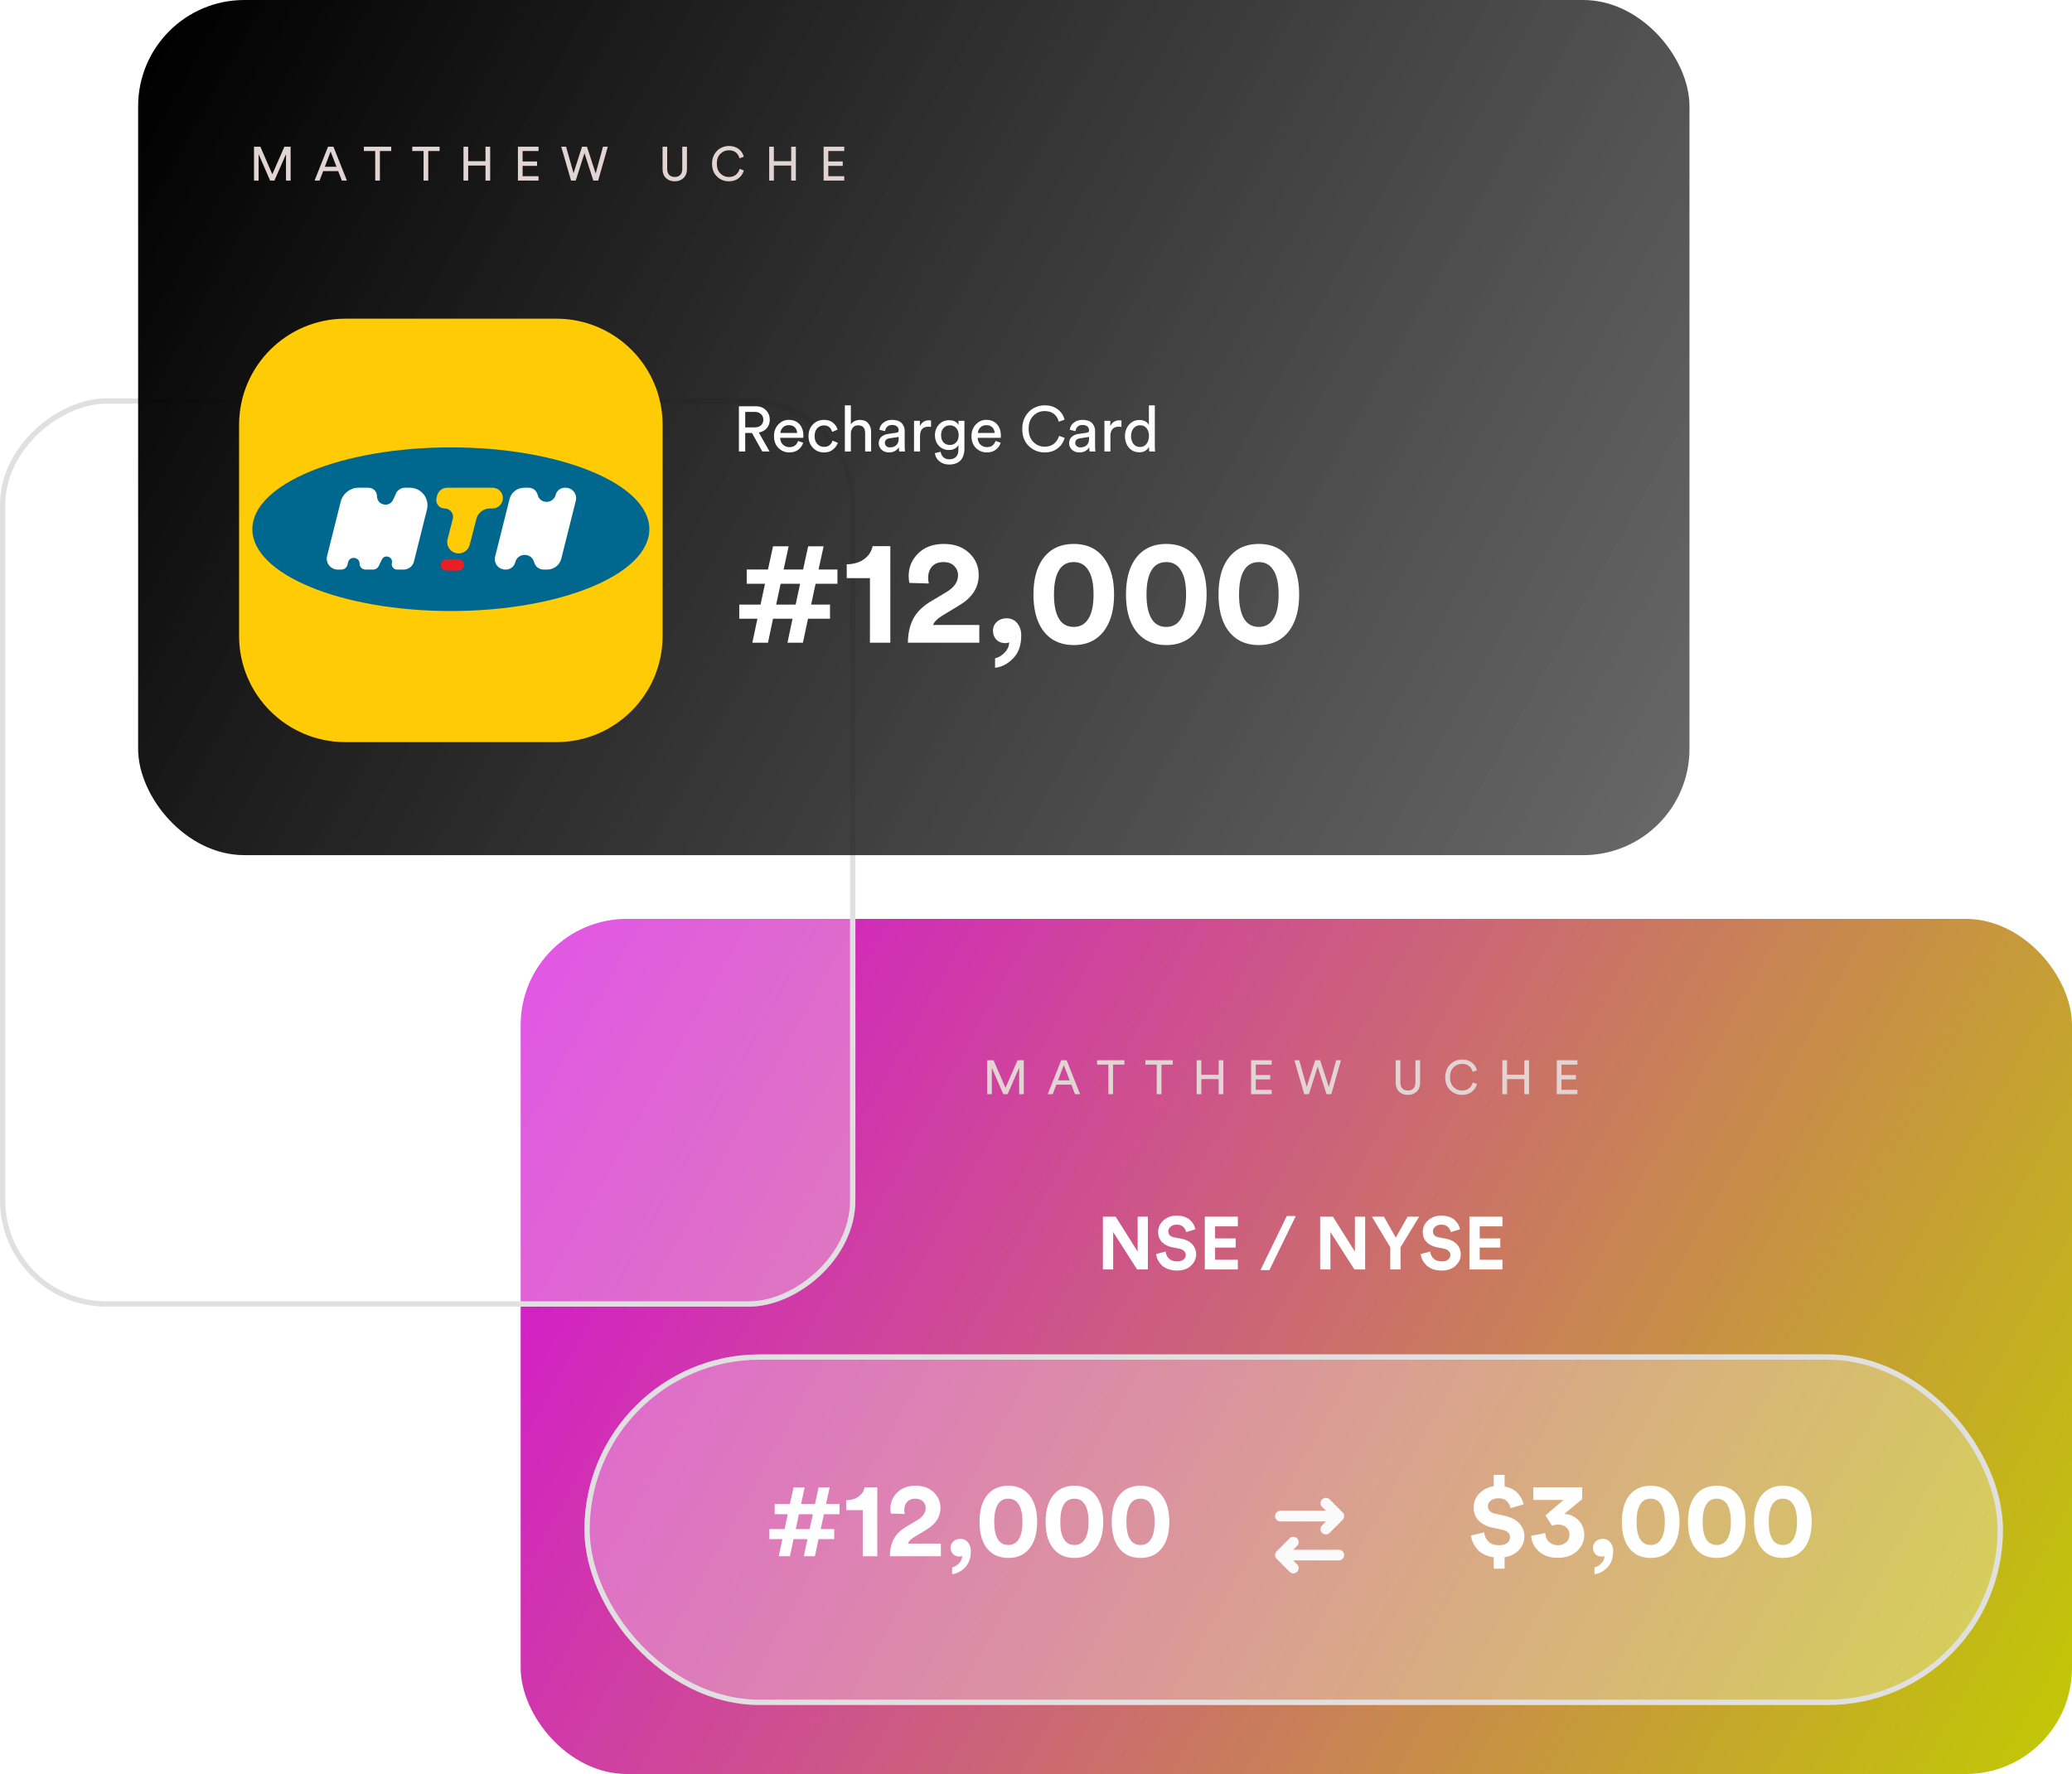 <svg width="390" height="334" viewBox="0 0 390 334" fill="none" xmlns="http://www.w3.org/2000/svg">
<rect x="98" y="173" width="292" height="161" rx="20" fill="url(#paint0_linear)"/>
<path d="M192.704 206H191.831V201.032L189.653 206H188.843L186.683 201.032V206H185.81V199.619H187.007L189.257 204.812L191.525 199.619H192.704V206ZM202.346 206L201.653 204.218H198.827L198.152 206H197.207L199.745 199.619H200.762L203.3 206H202.346ZM200.231 200.537L199.142 203.399H201.338L200.231 200.537ZM211.641 200.438H209.508V206H208.626V200.438H206.493V199.619H211.641V200.438ZM220.743 200.438H218.61V206H217.728V200.438H215.595V199.619H220.743V200.438ZM230.263 206H229.381V203.165H226.123V206H225.241V199.619H226.123V202.346H229.381V199.619H230.263V206ZM239.365 206H235.486V199.619H239.365V200.438H236.368V202.4H239.086V203.228H236.368V205.181H239.365V206ZM250.12 204.668L251.497 199.619H252.406L250.588 206H249.679L248.014 200.825L246.367 206H245.485L243.64 199.619H244.549L245.953 204.614L247.555 199.619H248.482L250.12 204.668ZM266.652 205.523C266.226 205.931 265.677 206.135 265.005 206.135C264.333 206.135 263.781 205.931 263.349 205.523C262.923 205.115 262.71 204.548 262.71 203.822V199.619H263.583V203.795C263.583 204.281 263.706 204.656 263.952 204.92C264.204 205.184 264.555 205.316 265.005 205.316C265.455 205.316 265.803 205.184 266.049 204.92C266.295 204.656 266.418 204.281 266.418 203.795V199.619H267.3V203.822C267.3 204.548 267.084 205.115 266.652 205.523ZM275.193 206.135C274.323 206.135 273.576 205.835 272.952 205.235C272.334 204.635 272.025 203.825 272.025 202.805C272.025 202.121 272.181 201.521 272.493 201.005C272.805 200.489 273.198 200.108 273.672 199.862C274.146 199.61 274.653 199.484 275.193 199.484C275.913 199.484 276.519 199.667 277.011 200.033C277.509 200.393 277.839 200.885 278.001 201.509L277.182 201.797C277.062 201.317 276.831 200.948 276.489 200.69C276.147 200.426 275.715 200.294 275.193 200.294C274.569 200.294 274.035 200.516 273.591 200.96C273.147 201.398 272.925 202.013 272.925 202.805C272.925 203.597 273.147 204.215 273.591 204.659C274.035 205.103 274.569 205.325 275.193 205.325C275.715 205.325 276.15 205.187 276.498 204.911C276.846 204.629 277.089 204.257 277.227 203.795L278.01 204.083C277.836 204.701 277.5 205.199 277.002 205.577C276.51 205.949 275.907 206.135 275.193 206.135ZM287.802 206H286.92V203.165H283.662V206H282.78V199.619H283.662V202.346H286.92V199.619H287.802V206ZM296.903 206H293.024V199.619H296.903V200.438H293.906V202.4H296.624V203.228H293.906V205.181H296.903V206Z" fill="#E3D4D4"/>
<g filter="url(#filter0_b)">
<rect x="110" y="255" width="267" height="66" rx="33" fill="white" fill-opacity="0.3"/>
<rect x="110.5" y="255.5" width="266" height="65" rx="32.5" stroke="#E0E0E0"/>
</g>
<path d="M283.2 295.34H281.16V293.2C279.867 293.027 278.853 292.54 278.12 291.74C277.4 290.94 276.987 290.06 276.88 289.1L279.36 288.5C279.427 289.193 279.693 289.773 280.16 290.24C280.627 290.693 281.293 290.92 282.16 290.92C282.8 290.92 283.3 290.787 283.66 290.52C284.033 290.24 284.22 289.873 284.22 289.42C284.22 288.687 283.72 288.213 282.72 288L280.88 287.6C279.787 287.36 278.927 286.913 278.3 286.26C277.687 285.593 277.38 284.787 277.38 283.84C277.38 282.8 277.733 281.913 278.44 281.18C279.16 280.447 280.067 279.993 281.16 279.82V277.68H283.2V279.88C284.253 280.067 285.073 280.48 285.66 281.12C286.247 281.747 286.62 282.453 286.78 283.24L284.32 283.94C284.24 283.473 284.02 283.047 283.66 282.66C283.313 282.273 282.773 282.08 282.04 282.08C281.427 282.08 280.94 282.233 280.58 282.54C280.233 282.847 280.06 283.213 280.06 283.64C280.06 284.333 280.52 284.78 281.44 284.98L283.26 285.4C284.473 285.667 285.387 286.147 286 286.84C286.613 287.52 286.92 288.327 286.92 289.26C286.92 290.22 286.587 291.067 285.92 291.8C285.267 292.533 284.36 292.993 283.2 293.18V295.34ZM292.116 287.24L290.896 285.32L294.296 282.4H288.616V280.02H297.796V282.24L294.436 285.04C295.463 285.08 296.343 285.467 297.076 286.2C297.823 286.92 298.196 287.853 298.196 289C298.196 290.173 297.743 291.187 296.836 292.04C295.929 292.88 294.723 293.3 293.216 293.3C291.763 293.3 290.583 292.9 289.676 292.1C288.769 291.287 288.276 290.307 288.196 289.16L290.856 288.64C290.883 289.307 291.109 289.853 291.536 290.28C291.976 290.707 292.536 290.92 293.216 290.92C293.883 290.92 294.416 290.733 294.816 290.36C295.216 289.987 295.416 289.52 295.416 288.96C295.416 288.36 295.216 287.893 294.816 287.56C294.429 287.213 293.923 287.04 293.296 287.04C292.883 287.04 292.489 287.107 292.116 287.24ZM300.297 292.6C299.991 292.28 299.837 291.88 299.837 291.4C299.837 290.92 300.011 290.52 300.357 290.2C300.704 289.88 301.137 289.72 301.657 289.72C302.257 289.72 302.737 289.94 303.097 290.38C303.457 290.807 303.637 291.353 303.637 292.02C303.637 293.353 303.271 294.387 302.537 295.12C301.817 295.853 301.011 296.273 300.117 296.38V295.1C300.597 294.993 301.031 294.733 301.417 294.32C301.804 293.92 302.004 293.46 302.017 292.94C301.911 293.02 301.737 293.06 301.497 293.06C301.004 293.06 300.604 292.907 300.297 292.6ZM308.737 283.22C308.27 283.953 308.037 285.053 308.037 286.52C308.037 287.987 308.27 289.087 308.737 289.82C309.177 290.527 309.83 290.88 310.697 290.88C311.55 290.88 312.197 290.527 312.637 289.82C313.117 289.1 313.357 288 313.357 286.52C313.357 285.04 313.117 283.94 312.637 283.22C312.197 282.513 311.55 282.16 310.697 282.16C309.83 282.16 309.177 282.513 308.737 283.22ZM306.417 291.14C305.657 289.98 305.277 288.44 305.277 286.52C305.277 284.6 305.657 283.06 306.417 281.9C307.39 280.447 308.817 279.72 310.697 279.72C312.577 279.72 313.997 280.447 314.957 281.9C315.73 283.073 316.117 284.613 316.117 286.52C316.117 288.427 315.73 289.967 314.957 291.14C313.997 292.593 312.577 293.32 310.697 293.32C308.817 293.32 307.39 292.593 306.417 291.14ZM321.178 283.22C320.712 283.953 320.478 285.053 320.478 286.52C320.478 287.987 320.712 289.087 321.178 289.82C321.618 290.527 322.272 290.88 323.138 290.88C323.992 290.88 324.638 290.527 325.078 289.82C325.558 289.1 325.798 288 325.798 286.52C325.798 285.04 325.558 283.94 325.078 283.22C324.638 282.513 323.992 282.16 323.138 282.16C322.272 282.16 321.618 282.513 321.178 283.22ZM318.858 291.14C318.098 289.98 317.718 288.44 317.718 286.52C317.718 284.6 318.098 283.06 318.858 281.9C319.832 280.447 321.258 279.72 323.138 279.72C325.018 279.72 326.438 280.447 327.398 281.9C328.172 283.073 328.558 284.613 328.558 286.52C328.558 288.427 328.172 289.967 327.398 291.14C326.438 292.593 325.018 293.32 323.138 293.32C321.258 293.32 319.832 292.593 318.858 291.14ZM333.62 283.22C333.153 283.953 332.92 285.053 332.92 286.52C332.92 287.987 333.153 289.087 333.62 289.82C334.06 290.527 334.713 290.88 335.58 290.88C336.433 290.88 337.08 290.527 337.52 289.82C338 289.1 338.24 288 338.24 286.52C338.24 285.04 338 283.94 337.52 283.22C337.08 282.513 336.433 282.16 335.58 282.16C334.713 282.16 334.06 282.513 333.62 283.22ZM331.3 291.14C330.54 289.98 330.16 288.44 330.16 286.52C330.16 284.6 330.54 283.06 331.3 281.9C332.273 280.447 333.7 279.72 335.58 279.72C337.46 279.72 338.88 280.447 339.84 281.9C340.613 283.073 341 284.613 341 286.52C341 288.427 340.613 289.967 339.84 291.14C338.88 292.593 337.46 293.32 335.58 293.32C333.7 293.32 332.273 292.593 331.3 291.14Z" fill="white"/>
<path d="M145.82 285.08V283.16H148.68L149.36 280.04H151.46L150.78 283.16H153.4L154.08 280.04H156.16L155.48 283.16H158.02V285.08H155.08L154.48 287.88H157.02V289.78H154.06L153.38 293H151.3L151.98 289.78H149.36L148.68 293H146.58L147.26 289.78H144.82V287.88H147.68L148.28 285.08H145.82ZM150.38 285.08L149.78 287.88H152.4L153 285.08H150.38ZM165.128 293H162.388V284.32H159.268V282.46C160.202 282.447 160.982 282.213 161.608 281.76C162.235 281.293 162.615 280.713 162.748 280.02H165.128V293ZM170.312 285.04L167.692 284.96C167.625 284.653 167.592 284.353 167.592 284.06C167.592 282.86 168.018 281.84 168.872 281C169.725 280.147 170.878 279.72 172.332 279.72C173.745 279.72 174.878 280.127 175.732 280.94C176.585 281.74 177.012 282.727 177.012 283.9C177.012 285.553 176.172 286.893 174.492 287.92L171.992 289.44C171.405 289.813 171.032 290.207 170.872 290.62H177.092V293H167.492C167.505 291.787 167.738 290.727 168.192 289.82C168.658 288.913 169.445 288.127 170.552 287.46L172.692 286.18C173.718 285.567 174.232 284.82 174.232 283.94C174.232 283.447 174.058 283.027 173.712 282.68C173.378 282.333 172.898 282.16 172.272 282.16C171.605 282.16 171.092 282.36 170.732 282.76C170.385 283.16 170.212 283.68 170.212 284.32C170.212 284.56 170.245 284.8 170.312 285.04ZM179.391 292.6C179.084 292.28 178.931 291.88 178.931 291.4C178.931 290.92 179.104 290.52 179.451 290.2C179.798 289.88 180.231 289.72 180.751 289.72C181.351 289.72 181.831 289.94 182.191 290.38C182.551 290.807 182.731 291.353 182.731 292.02C182.731 293.353 182.364 294.387 181.631 295.12C180.911 295.853 180.104 296.273 179.211 296.38V295.1C179.691 294.993 180.124 294.733 180.511 294.32C180.898 293.92 181.098 293.46 181.111 292.94C181.004 293.02 180.831 293.06 180.591 293.06C180.098 293.06 179.698 292.907 179.391 292.6ZM187.831 283.22C187.364 283.953 187.131 285.053 187.131 286.52C187.131 287.987 187.364 289.087 187.831 289.82C188.271 290.527 188.924 290.88 189.791 290.88C190.644 290.88 191.291 290.527 191.731 289.82C192.211 289.1 192.451 288 192.451 286.52C192.451 285.04 192.211 283.94 191.731 283.22C191.291 282.513 190.644 282.16 189.791 282.16C188.924 282.16 188.271 282.513 187.831 283.22ZM185.511 291.14C184.751 289.98 184.371 288.44 184.371 286.52C184.371 284.6 184.751 283.06 185.511 281.9C186.484 280.447 187.911 279.72 189.791 279.72C191.671 279.72 193.091 280.447 194.051 281.9C194.824 283.073 195.211 284.613 195.211 286.52C195.211 288.427 194.824 289.967 194.051 291.14C193.091 292.593 191.671 293.32 189.791 293.32C187.911 293.32 186.484 292.593 185.511 291.14ZM200.272 283.22C199.806 283.953 199.572 285.053 199.572 286.52C199.572 287.987 199.806 289.087 200.272 289.82C200.712 290.527 201.366 290.88 202.232 290.88C203.086 290.88 203.732 290.527 204.172 289.82C204.652 289.1 204.892 288 204.892 286.52C204.892 285.04 204.652 283.94 204.172 283.22C203.732 282.513 203.086 282.16 202.232 282.16C201.366 282.16 200.712 282.513 200.272 283.22ZM197.952 291.14C197.192 289.98 196.812 288.44 196.812 286.52C196.812 284.6 197.192 283.06 197.952 281.9C198.926 280.447 200.352 279.72 202.232 279.72C204.112 279.72 205.532 280.447 206.492 281.9C207.266 283.073 207.652 284.613 207.652 286.52C207.652 288.427 207.266 289.967 206.492 291.14C205.532 292.593 204.112 293.32 202.232 293.32C200.352 293.32 198.926 292.593 197.952 291.14ZM212.714 283.22C212.247 283.953 212.014 285.053 212.014 286.52C212.014 287.987 212.247 289.087 212.714 289.82C213.154 290.527 213.807 290.88 214.674 290.88C215.527 290.88 216.174 290.527 216.614 289.82C217.094 289.1 217.334 288 217.334 286.52C217.334 285.04 217.094 283.94 216.614 283.22C216.174 282.513 215.527 282.16 214.674 282.16C213.807 282.16 213.154 282.513 212.714 283.22ZM210.394 291.14C209.634 289.98 209.254 288.44 209.254 286.52C209.254 284.6 209.634 283.06 210.394 281.9C211.367 280.447 212.794 279.72 214.674 279.72C216.554 279.72 217.974 280.447 218.934 281.9C219.707 283.073 220.094 284.613 220.094 286.52C220.094 288.427 219.707 289.967 218.934 291.14C217.974 292.593 216.554 293.32 214.674 293.32C212.794 293.32 211.367 292.593 210.394 291.14Z" fill="white"/>
<path d="M252 285.444L249.556 283M252 285.444H241H252ZM252 285.444L249.556 287.889L252 285.444Z" stroke="#FAFAFA" stroke-width="2" stroke-linecap="round" stroke-linejoin="round"/>
<path d="M241 292.778L243.444 290.333M241 292.778H252H241ZM241 292.778L243.444 295.222L241 292.778Z" stroke="#FAFAFA" stroke-width="2" stroke-linecap="round" stroke-linejoin="round"/>
<path d="M216.063 239H214.033L209.525 231.958V239H207.593V229.074H210.001L214.131 235.64V229.074H216.063V239ZM225.003 231.44L223.267 231.972C223.202 231.617 223.025 231.295 222.735 231.006C222.446 230.717 222.021 230.572 221.461 230.572C221.004 230.572 220.631 230.698 220.341 230.95C220.052 231.193 219.907 231.487 219.907 231.832C219.907 232.439 220.267 232.812 220.985 232.952L222.371 233.218C223.249 233.386 223.93 233.736 224.415 234.268C224.901 234.8 225.143 235.425 225.143 236.144C225.143 236.965 224.817 237.684 224.163 238.3C223.519 238.907 222.651 239.21 221.559 239.21C220.934 239.21 220.369 239.117 219.865 238.93C219.361 238.743 218.955 238.496 218.647 238.188C218.339 237.871 218.097 237.539 217.919 237.194C217.751 236.839 217.649 236.475 217.611 236.102L219.403 235.626C219.45 236.158 219.655 236.601 220.019 236.956C220.393 237.311 220.911 237.488 221.573 237.488C222.077 237.488 222.469 237.376 222.749 237.152C223.039 236.928 223.183 236.634 223.183 236.27C223.183 235.981 223.076 235.733 222.861 235.528C222.656 235.313 222.362 235.169 221.979 235.094L220.593 234.814C219.791 234.646 219.156 234.315 218.689 233.82C218.223 233.325 217.989 232.709 217.989 231.972C217.989 231.095 218.325 230.357 218.997 229.76C219.679 229.163 220.495 228.864 221.447 228.864C222.017 228.864 222.525 228.943 222.973 229.102C223.421 229.261 223.781 229.475 224.051 229.746C224.322 230.007 224.532 230.278 224.681 230.558C224.831 230.838 224.938 231.132 225.003 231.44ZM232.991 239H226.775V229.074H232.991V230.894H228.707V233.162H232.585V234.884H228.707V237.18H232.991V239ZM243.898 228.948L238.928 239.126H237.248L242.204 228.948H243.898ZM256.956 239H254.926L250.418 231.958V239H248.486V229.074H250.894L255.024 235.64V229.074H256.956V239ZM261.682 234.828L258.224 229.074H260.492L262.718 233.008L264.944 229.074H267.114L263.614 234.828V239H261.682V234.828ZM274.81 231.44L273.074 231.972C273.009 231.617 272.831 231.295 272.542 231.006C272.253 230.717 271.828 230.572 271.268 230.572C270.811 230.572 270.437 230.698 270.148 230.95C269.859 231.193 269.714 231.487 269.714 231.832C269.714 232.439 270.073 232.812 270.792 232.952L272.178 233.218C273.055 233.386 273.737 233.736 274.222 234.268C274.707 234.8 274.95 235.425 274.95 236.144C274.95 236.965 274.623 237.684 273.97 238.3C273.326 238.907 272.458 239.21 271.366 239.21C270.741 239.21 270.176 239.117 269.672 238.93C269.168 238.743 268.762 238.496 268.454 238.188C268.146 237.871 267.903 237.539 267.726 237.194C267.558 236.839 267.455 236.475 267.418 236.102L269.21 235.626C269.257 236.158 269.462 236.601 269.826 236.956C270.199 237.311 270.717 237.488 271.38 237.488C271.884 237.488 272.276 237.376 272.556 237.152C272.845 236.928 272.99 236.634 272.99 236.27C272.99 235.981 272.883 235.733 272.668 235.528C272.463 235.313 272.169 235.169 271.786 235.094L270.4 234.814C269.597 234.646 268.963 234.315 268.496 233.82C268.029 233.325 267.796 232.709 267.796 231.972C267.796 231.095 268.132 230.357 268.804 229.76C269.485 229.163 270.302 228.864 271.254 228.864C271.823 228.864 272.332 228.943 272.78 229.102C273.228 229.261 273.587 229.475 273.858 229.746C274.129 230.007 274.339 230.278 274.488 230.558C274.637 230.838 274.745 231.132 274.81 231.44ZM282.797 239H276.581V229.074H282.797V230.894H278.513V233.162H282.391V234.884H278.513V237.18H282.797V239Z" fill="white"/>
<g filter="url(#filter1_b)">
<rect y="246" width="171" height="161" rx="20" transform="rotate(-90 0 246)" fill="white" fill-opacity="0.3"/>
<rect x="0.5" y="245.5" width="170" height="160" rx="19.5" transform="rotate(-90 0.5 245.5)" stroke="#E0E0E0"/>
</g>
<rect x="26" width="292" height="161" rx="20" fill="url(#paint1_linear)"/>
<path d="M45 80C45 68.954 53.954 60 65 60H104.72C115.766 60 124.72 68.954 124.72 80V119.72C124.72 130.766 115.766 139.72 104.72 139.72H65C53.954 139.72 45 130.766 45 119.72V80Z" fill="#FFCB05"/>
<path d="M122.225 99.63C122.225 108.14 105.497 115.038 84.864 115.038C64.228 115.038 47.499 108.14 47.499 99.63C47.499 91.121 64.228 84.227 84.864 84.227C105.497 84.227 122.225 91.121 122.225 99.63Z" fill="#00678F"/>
<path d="M69.371 91.827C70.25 91.827 70.962 92.54 70.962 93.419V93.419C70.962 95.132 73.298 95.636 74.004 94.075L74.525 92.923C74.827 92.256 75.491 91.827 76.224 91.827H77.155C79.308 91.827 80.886 93.85 80.364 95.938L77.911 105.729C77.689 106.614 76.894 107.235 75.981 107.235H74.738C74.093 107.235 73.615 106.634 73.761 106.005V106.005C74.032 104.84 72.404 104.264 71.882 105.34L71.279 106.583C71.085 106.982 70.681 107.235 70.237 107.235H68.787C68.179 107.235 67.686 106.742 67.686 106.133V106.133C67.686 104.836 65.834 104.605 65.516 105.863L65.391 106.356C65.26 106.873 64.795 107.235 64.261 107.235H63.565C62.224 107.235 61.241 105.974 61.567 104.674L64.13 94.451C64.517 92.909 65.904 91.827 67.494 91.827H69.371Z" fill="white"/>
<path d="M86.261 105.283C86.968 105.283 87.482 105.955 87.296 106.637V106.637C87.169 107.105 86.745 107.429 86.261 107.429H84.044C83.338 107.429 82.824 106.759 83.008 106.077V106.077C83.134 105.608 83.559 105.283 84.044 105.283H86.261Z" fill="#ED1D24"/>
<path d="M99.508 91.827C100.315 91.827 101.017 92.382 101.203 93.169V93.169C101.62 94.938 104.142 94.914 104.597 93.154V93.154C104.798 92.379 105.5 91.827 106.301 91.827H106.467C107.75 91.827 108.692 93.034 108.38 94.278L105.651 105.172C105.348 106.384 104.258 107.235 103.007 107.235H102.311C101.473 107.235 100.742 106.666 100.536 105.854V105.854C100.07 104.013 97.454 104.013 96.988 105.854V105.854C96.782 106.666 96.051 107.235 95.213 107.235H95.106C93.825 107.235 92.885 106.031 93.197 104.788L95.907 93.967C96.223 92.709 97.353 91.827 98.649 91.827H99.508Z" fill="white"/>
<path d="M83.695 95.731C84.728 95.731 85.483 96.706 85.225 97.706L84.242 101.51C83.891 102.871 84.918 104.197 86.323 104.197V104.197C87.302 104.197 88.158 103.534 88.403 102.586L89.672 97.682C89.969 96.533 91.006 95.731 92.192 95.731H92.702C93.6 95.731 94.382 95.118 94.597 94.246V94.246C94.901 93.016 93.969 91.827 92.702 91.827H84.171C83.273 91.827 82.492 92.439 82.276 93.31L82.162 93.771C81.915 94.767 82.668 95.731 83.695 95.731V95.731Z" fill="#FFCB05"/>
<path d="M140.548 109.912V107.224H144.552L145.504 102.856H148.444L147.492 107.224H151.16L152.112 102.856H155.024L154.072 107.224H157.628V109.912H153.512L152.672 113.832H156.228V116.492H152.084L151.132 121H148.22L149.172 116.492H145.504L144.552 121H141.612L142.564 116.492H139.148V113.832H143.152L143.992 109.912H140.548ZM146.932 109.912L146.092 113.832H149.76L150.6 109.912H146.932ZM167.58 121H163.744V108.848H159.376V106.244C160.682 106.225 161.774 105.899 162.652 105.264C163.529 104.611 164.061 103.799 164.248 102.828H167.58V121ZM174.836 109.856L171.168 109.744C171.075 109.315 171.028 108.895 171.028 108.484C171.028 106.804 171.626 105.376 172.82 104.2C174.015 103.005 175.63 102.408 177.664 102.408C179.643 102.408 181.23 102.977 182.424 104.116C183.619 105.236 184.216 106.617 184.216 108.26C184.216 110.575 183.04 112.451 180.688 113.888L177.188 116.016C176.367 116.539 175.844 117.089 175.62 117.668H184.328V121H170.888C170.907 119.301 171.234 117.817 171.868 116.548C172.522 115.279 173.623 114.177 175.172 113.244L178.168 111.452C179.606 110.593 180.324 109.548 180.324 108.316C180.324 107.625 180.082 107.037 179.596 106.552C179.13 106.067 178.458 105.824 177.58 105.824C176.647 105.824 175.928 106.104 175.424 106.664C174.939 107.224 174.696 107.952 174.696 108.848C174.696 109.184 174.743 109.52 174.836 109.856ZM187.547 120.44C187.118 119.992 186.903 119.432 186.903 118.76C186.903 118.088 187.146 117.528 187.631 117.08C188.117 116.632 188.723 116.408 189.451 116.408C190.291 116.408 190.963 116.716 191.467 117.332C191.971 117.929 192.223 118.695 192.223 119.628C192.223 121.495 191.71 122.941 190.683 123.968C189.675 124.995 188.546 125.583 187.295 125.732V123.94C187.967 123.791 188.574 123.427 189.115 122.848C189.657 122.288 189.937 121.644 189.955 120.916C189.806 121.028 189.563 121.084 189.227 121.084C188.537 121.084 187.977 120.869 187.547 120.44ZM199.363 107.308C198.71 108.335 198.383 109.875 198.383 111.928C198.383 113.981 198.71 115.521 199.363 116.548C199.979 117.537 200.894 118.032 202.107 118.032C203.302 118.032 204.207 117.537 204.823 116.548C205.495 115.54 205.831 114 205.831 111.928C205.831 109.856 205.495 108.316 204.823 107.308C204.207 106.319 203.302 105.824 202.107 105.824C200.894 105.824 199.979 106.319 199.363 107.308ZM196.115 118.396C195.051 116.772 194.519 114.616 194.519 111.928C194.519 109.24 195.051 107.084 196.115 105.46C197.478 103.425 199.475 102.408 202.107 102.408C204.739 102.408 206.727 103.425 208.071 105.46C209.154 107.103 209.695 109.259 209.695 111.928C209.695 114.597 209.154 116.753 208.071 118.396C206.727 120.431 204.739 121.448 202.107 121.448C199.475 121.448 197.478 120.431 196.115 118.396ZM216.781 107.308C216.128 108.335 215.801 109.875 215.801 111.928C215.801 113.981 216.128 115.521 216.781 116.548C217.397 117.537 218.312 118.032 219.525 118.032C220.72 118.032 221.625 117.537 222.241 116.548C222.913 115.54 223.249 114 223.249 111.928C223.249 109.856 222.913 108.316 222.241 107.308C221.625 106.319 220.72 105.824 219.525 105.824C218.312 105.824 217.397 106.319 216.781 107.308ZM213.533 118.396C212.469 116.772 211.937 114.616 211.937 111.928C211.937 109.24 212.469 107.084 213.533 105.46C214.896 103.425 216.893 102.408 219.525 102.408C222.157 102.408 224.145 103.425 225.489 105.46C226.572 107.103 227.113 109.259 227.113 111.928C227.113 114.597 226.572 116.753 225.489 118.396C224.145 120.431 222.157 121.448 219.525 121.448C216.893 121.448 214.896 120.431 213.533 118.396ZM234.199 107.308C233.546 108.335 233.219 109.875 233.219 111.928C233.219 113.981 233.546 115.521 234.199 116.548C234.815 117.537 235.73 118.032 236.943 118.032C238.138 118.032 239.043 117.537 239.659 116.548C240.331 115.54 240.667 114 240.667 111.928C240.667 109.856 240.331 108.316 239.659 107.308C239.043 106.319 238.138 105.824 236.943 105.824C235.73 105.824 234.815 106.319 234.199 107.308ZM230.951 118.396C229.887 116.772 229.355 114.616 229.355 111.928C229.355 109.24 229.887 107.084 230.951 105.46C232.314 103.425 234.311 102.408 236.943 102.408C239.575 102.408 241.563 103.425 242.907 105.46C243.99 107.103 244.531 109.259 244.531 111.928C244.531 114.597 243.99 116.753 242.907 118.396C241.563 120.431 239.575 121.448 236.943 121.448C234.311 121.448 232.314 120.431 230.951 118.396Z" fill="white"/>
<path d="M54.704 34H53.831V29.032L51.653 34H50.843L48.683 29.032V34H47.81V27.619H49.007L51.257 32.812L53.525 27.619H54.704V34ZM64.346 34L63.653 32.218H60.827L60.152 34H59.207L61.745 27.619H62.762L65.3 34H64.346ZM62.231 28.537L61.142 31.399H63.338L62.231 28.537ZM73.641 28.438H71.508V34H70.626V28.438H68.493V27.619H73.641V28.438ZM82.743 28.438H80.61V34H79.728V28.438H77.595V27.619H82.743V28.438ZM92.263 34H91.381V31.165H88.123V34H87.241V27.619H88.123V30.346H91.381V27.619H92.263V34ZM101.365 34H97.486V27.619H101.365V28.438H98.368V30.4H101.086V31.228H98.368V33.181H101.365V34ZM112.12 32.668L113.497 27.619H114.406L112.588 34H111.679L110.014 28.825L108.367 34H107.485L105.64 27.619H106.549L107.953 32.614L109.555 27.619H110.482L112.12 32.668ZM128.652 33.523C128.226 33.931 127.677 34.135 127.005 34.135C126.333 34.135 125.781 33.931 125.349 33.523C124.923 33.115 124.71 32.548 124.71 31.822V27.619H125.583V31.795C125.583 32.281 125.706 32.656 125.952 32.92C126.204 33.184 126.555 33.316 127.005 33.316C127.455 33.316 127.803 33.184 128.049 32.92C128.295 32.656 128.418 32.281 128.418 31.795V27.619H129.3V31.822C129.3 32.548 129.084 33.115 128.652 33.523ZM137.193 34.135C136.323 34.135 135.576 33.835 134.952 33.235C134.334 32.635 134.025 31.825 134.025 30.805C134.025 30.121 134.181 29.521 134.493 29.005C134.805 28.489 135.198 28.108 135.672 27.862C136.146 27.61 136.653 27.484 137.193 27.484C137.913 27.484 138.519 27.667 139.011 28.033C139.509 28.393 139.839 28.885 140.001 29.509L139.182 29.797C139.062 29.317 138.831 28.948 138.489 28.69C138.147 28.426 137.715 28.294 137.193 28.294C136.569 28.294 136.035 28.516 135.591 28.96C135.147 29.398 134.925 30.013 134.925 30.805C134.925 31.597 135.147 32.215 135.591 32.659C136.035 33.103 136.569 33.325 137.193 33.325C137.715 33.325 138.15 33.187 138.498 32.911C138.846 32.629 139.089 32.257 139.227 31.795L140.01 32.083C139.836 32.701 139.5 33.199 139.002 33.577C138.51 33.949 137.907 34.135 137.193 34.135ZM149.802 34H148.92V31.165H145.662V34H144.78V27.619H145.662V30.346H148.92V27.619H149.802V34ZM158.903 34H155.024V27.619H158.903V28.438H155.906V30.4H158.624V31.228H155.906V33.181H158.903V34Z" fill="#E3D4D4"/>
<path d="M143.484 85L141.54 81.52H140.268V85H139.08V76.492H142.284C143.068 76.492 143.696 76.736 144.168 77.224C144.648 77.704 144.888 78.304 144.888 79.024C144.888 79.64 144.704 80.168 144.336 80.608C143.968 81.04 143.464 81.316 142.824 81.436L144.852 85H143.484ZM140.268 80.464H142.068C142.548 80.464 142.936 80.336 143.232 80.08C143.528 79.816 143.676 79.464 143.676 79.024C143.676 78.576 143.528 78.22 143.232 77.956C142.936 77.684 142.548 77.548 142.068 77.548H140.268V80.464ZM146.887 81.52H150.043C150.027 81.088 149.883 80.736 149.611 80.464C149.339 80.184 148.955 80.044 148.459 80.044C148.011 80.044 147.643 80.192 147.355 80.488C147.067 80.776 146.911 81.12 146.887 81.52ZM150.211 83.02L151.183 83.356C151.015 83.892 150.703 84.332 150.247 84.676C149.791 85.012 149.239 85.18 148.591 85.18C147.783 85.18 147.095 84.904 146.527 84.352C145.967 83.792 145.687 83.04 145.687 82.096C145.687 81.216 145.959 80.488 146.503 79.912C147.047 79.336 147.695 79.048 148.447 79.048C149.319 79.048 149.999 79.324 150.487 79.876C150.975 80.42 151.219 81.152 151.219 82.072C151.219 82.216 151.211 82.336 151.195 82.432H146.851C146.859 82.944 147.027 83.364 147.355 83.692C147.691 84.02 148.103 84.184 148.591 84.184C149.415 84.184 149.955 83.796 150.211 83.02ZM155.083 80.092C154.595 80.092 154.179 80.268 153.835 80.62C153.499 80.972 153.331 81.468 153.331 82.108C153.331 82.74 153.499 83.236 153.835 83.596C154.179 83.956 154.599 84.136 155.095 84.136C155.575 84.136 155.939 84.016 156.187 83.776C156.443 83.536 156.615 83.26 156.703 82.948L157.699 83.38C157.539 83.86 157.235 84.28 156.787 84.64C156.347 85 155.783 85.18 155.095 85.18C154.255 85.18 153.559 84.888 153.007 84.304C152.455 83.72 152.179 82.988 152.179 82.108C152.179 81.212 152.455 80.48 153.007 79.912C153.559 79.336 154.251 79.048 155.083 79.048C155.787 79.048 156.355 79.228 156.787 79.588C157.227 79.948 157.515 80.38 157.651 80.884L156.631 81.316C156.543 80.98 156.375 80.692 156.127 80.452C155.879 80.212 155.531 80.092 155.083 80.092ZM160.151 81.604V85H159.023V76.312H160.151V79.9C160.535 79.34 161.119 79.06 161.903 79.06C162.567 79.06 163.075 79.272 163.427 79.696C163.787 80.12 163.967 80.668 163.967 81.34V85H162.839V81.532C162.839 80.564 162.391 80.08 161.495 80.08C161.079 80.08 160.755 80.224 160.523 80.512C160.291 80.792 160.167 81.156 160.151 81.604ZM165.401 83.452C165.401 82.956 165.561 82.56 165.881 82.264C166.201 81.96 166.625 81.772 167.153 81.7L168.713 81.472C169.009 81.432 169.157 81.288 169.157 81.04C169.157 80.736 169.053 80.488 168.845 80.296C168.637 80.104 168.325 80.008 167.909 80.008C167.525 80.008 167.221 80.116 166.997 80.332C166.773 80.54 166.641 80.82 166.601 81.172L165.521 80.92C165.577 80.368 165.829 79.92 166.277 79.576C166.725 79.224 167.261 79.048 167.885 79.048C168.701 79.048 169.305 79.248 169.697 79.648C170.089 80.04 170.285 80.544 170.285 81.16V84.052C170.285 84.396 170.309 84.712 170.357 85H169.253C169.213 84.76 169.193 84.5 169.193 84.22C169.033 84.476 168.797 84.7 168.485 84.892C168.181 85.084 167.797 85.18 167.333 85.18C166.765 85.18 166.301 85.012 165.941 84.676C165.581 84.332 165.401 83.924 165.401 83.452ZM167.489 84.232C167.993 84.232 168.397 84.096 168.701 83.824C169.005 83.552 169.157 83.12 169.157 82.528V82.264L167.393 82.528C167.137 82.568 166.933 82.66 166.781 82.804C166.629 82.948 166.553 83.144 166.553 83.392C166.553 83.616 166.637 83.812 166.805 83.98C166.981 84.148 167.209 84.232 167.489 84.232ZM175.246 79.168V80.368C175.078 80.344 174.914 80.332 174.754 80.332C173.698 80.332 173.17 80.924 173.17 82.108V85H172.042V79.228H173.146V80.236C173.498 79.5 174.074 79.132 174.874 79.132C175.002 79.132 175.126 79.144 175.246 79.168ZM175.97 85.312L177.062 85.06C177.102 85.468 177.266 85.804 177.554 86.068C177.842 86.34 178.202 86.476 178.634 86.476C179.81 86.476 180.398 85.852 180.398 84.604V83.776C180.254 84.056 180.026 84.284 179.714 84.46C179.41 84.636 179.05 84.724 178.634 84.724C177.866 84.724 177.23 84.464 176.726 83.944C176.23 83.416 175.982 82.744 175.982 81.928C175.982 81.136 176.23 80.472 176.726 79.936C177.222 79.392 177.858 79.12 178.634 79.12C179.514 79.12 180.106 79.424 180.41 80.032V79.228H181.526V84.568C181.526 84.952 181.474 85.308 181.37 85.636C181.274 85.972 181.118 86.28 180.902 86.56C180.686 86.84 180.382 87.06 179.99 87.22C179.606 87.38 179.154 87.46 178.634 87.46C177.922 87.46 177.318 87.256 176.822 86.848C176.326 86.448 176.042 85.936 175.97 85.312ZM178.802 83.776C179.29 83.776 179.686 83.608 179.99 83.272C180.294 82.928 180.446 82.48 180.446 81.928C180.446 81.376 180.294 80.932 179.99 80.596C179.686 80.252 179.29 80.08 178.802 80.08C178.306 80.08 177.902 80.248 177.59 80.584C177.286 80.92 177.134 81.368 177.134 81.928C177.134 82.496 177.282 82.948 177.578 83.284C177.882 83.612 178.29 83.776 178.802 83.776ZM184.059 81.52H187.215C187.199 81.088 187.055 80.736 186.783 80.464C186.511 80.184 186.127 80.044 185.631 80.044C185.183 80.044 184.815 80.192 184.527 80.488C184.239 80.776 184.083 81.12 184.059 81.52ZM187.383 83.02L188.355 83.356C188.187 83.892 187.875 84.332 187.419 84.676C186.963 85.012 186.411 85.18 185.763 85.18C184.955 85.18 184.267 84.904 183.699 84.352C183.139 83.792 182.859 83.04 182.859 82.096C182.859 81.216 183.131 80.488 183.675 79.912C184.219 79.336 184.867 79.048 185.619 79.048C186.491 79.048 187.171 79.324 187.659 79.876C188.147 80.42 188.391 81.152 188.391 82.072C188.391 82.216 188.383 82.336 188.367 82.432H184.023C184.031 82.944 184.199 83.364 184.527 83.692C184.863 84.02 185.275 84.184 185.763 84.184C186.587 84.184 187.127 83.796 187.383 83.02ZM196.635 85.18C195.475 85.18 194.479 84.78 193.647 83.98C192.823 83.18 192.411 82.1 192.411 80.74C192.411 79.828 192.619 79.028 193.035 78.34C193.451 77.652 193.975 77.144 194.607 76.816C195.239 76.48 195.915 76.312 196.635 76.312C197.595 76.312 198.403 76.556 199.059 77.044C199.723 77.524 200.163 78.18 200.379 79.012L199.287 79.396C199.127 78.756 198.819 78.264 198.363 77.92C197.907 77.568 197.331 77.392 196.635 77.392C195.803 77.392 195.091 77.688 194.499 78.28C193.907 78.864 193.611 79.684 193.611 80.74C193.611 81.796 193.907 82.62 194.499 83.212C195.091 83.804 195.803 84.1 196.635 84.1C197.331 84.1 197.911 83.916 198.375 83.548C198.839 83.172 199.163 82.676 199.347 82.06L200.391 82.444C200.159 83.268 199.711 83.932 199.047 84.436C198.391 84.932 197.587 85.18 196.635 85.18ZM201.237 83.452C201.237 82.956 201.397 82.56 201.717 82.264C202.037 81.96 202.461 81.772 202.989 81.7L204.549 81.472C204.845 81.432 204.993 81.288 204.993 81.04C204.993 80.736 204.889 80.488 204.681 80.296C204.473 80.104 204.161 80.008 203.745 80.008C203.361 80.008 203.057 80.116 202.833 80.332C202.609 80.54 202.477 80.82 202.437 81.172L201.357 80.92C201.413 80.368 201.665 79.92 202.113 79.576C202.561 79.224 203.097 79.048 203.721 79.048C204.537 79.048 205.141 79.248 205.533 79.648C205.925 80.04 206.121 80.544 206.121 81.16V84.052C206.121 84.396 206.145 84.712 206.193 85H205.089C205.049 84.76 205.029 84.5 205.029 84.22C204.869 84.476 204.633 84.7 204.321 84.892C204.017 85.084 203.633 85.18 203.169 85.18C202.601 85.18 202.137 85.012 201.777 84.676C201.417 84.332 201.237 83.924 201.237 83.452ZM203.325 84.232C203.829 84.232 204.233 84.096 204.537 83.824C204.841 83.552 204.993 83.12 204.993 82.528V82.264L203.229 82.528C202.973 82.568 202.769 82.66 202.617 82.804C202.465 82.948 202.389 83.144 202.389 83.392C202.389 83.616 202.473 83.812 202.641 83.98C202.817 84.148 203.045 84.232 203.325 84.232ZM211.082 79.168V80.368C210.914 80.344 210.75 80.332 210.59 80.332C209.534 80.332 209.006 80.924 209.006 82.108V85H207.878V79.228H208.982V80.236C209.334 79.5 209.91 79.132 210.71 79.132C210.838 79.132 210.962 79.144 211.082 79.168ZM212.898 82.096C212.898 82.704 213.046 83.2 213.342 83.584C213.646 83.968 214.062 84.16 214.59 84.16C215.094 84.16 215.498 83.964 215.802 83.572C216.106 83.18 216.258 82.68 216.258 82.072C216.258 81.472 216.11 80.988 215.814 80.62C215.518 80.252 215.114 80.068 214.602 80.068C214.09 80.068 213.678 80.256 213.366 80.632C213.054 81.008 212.898 81.496 212.898 82.096ZM216.27 84.22V84.124C216.118 84.42 215.886 84.668 215.574 84.868C215.27 85.06 214.906 85.156 214.482 85.156C213.658 85.156 212.994 84.868 212.49 84.292C211.994 83.708 211.746 82.976 211.746 82.096C211.746 81.256 212.002 80.544 212.514 79.96C213.026 79.368 213.682 79.072 214.482 79.072C214.954 79.072 215.338 79.168 215.634 79.36C215.93 79.544 216.134 79.772 216.246 80.044V76.312H217.362V83.932C217.362 84.324 217.382 84.68 217.422 85H216.33C216.29 84.776 216.27 84.516 216.27 84.22Z" fill="white"/>
<defs>
<filter id="filter0_b" x="90" y="235" width="307" height="106" filterUnits="userSpaceOnUse" color-interpolation-filters="sRGB">
<feFlood flood-opacity="0" result="BackgroundImageFix"/>
<feGaussianBlur in="BackgroundImage" stdDeviation="10"/>
<feComposite in2="SourceAlpha" operator="in" result="effect1_backgroundBlur"/>
<feBlend mode="normal" in="SourceGraphic" in2="effect1_backgroundBlur" result="shape"/>
</filter>
<filter id="filter1_b" x="-20" y="55" width="201" height="211" filterUnits="userSpaceOnUse" color-interpolation-filters="sRGB">
<feFlood flood-opacity="0" result="BackgroundImageFix"/>
<feGaussianBlur in="BackgroundImage" stdDeviation="10"/>
<feComposite in2="SourceAlpha" operator="in" result="effect1_backgroundBlur"/>
<feBlend mode="normal" in="SourceGraphic" in2="effect1_backgroundBlur" result="shape"/>
</filter>
<linearGradient id="paint0_linear" x1="103" y1="178" x2="382" y2="334" gradientUnits="userSpaceOnUse">
<stop stop-color="#D410D8"/>
<stop offset="1" stop-color="#C2C607"/>
</linearGradient>
<linearGradient id="paint1_linear" x1="31" y1="5" x2="310" y2="161" gradientUnits="userSpaceOnUse">
<stop/>
<stop offset="1" stop-color="#393939" stop-opacity="0.77"/>
</linearGradient>
</defs>
</svg>
